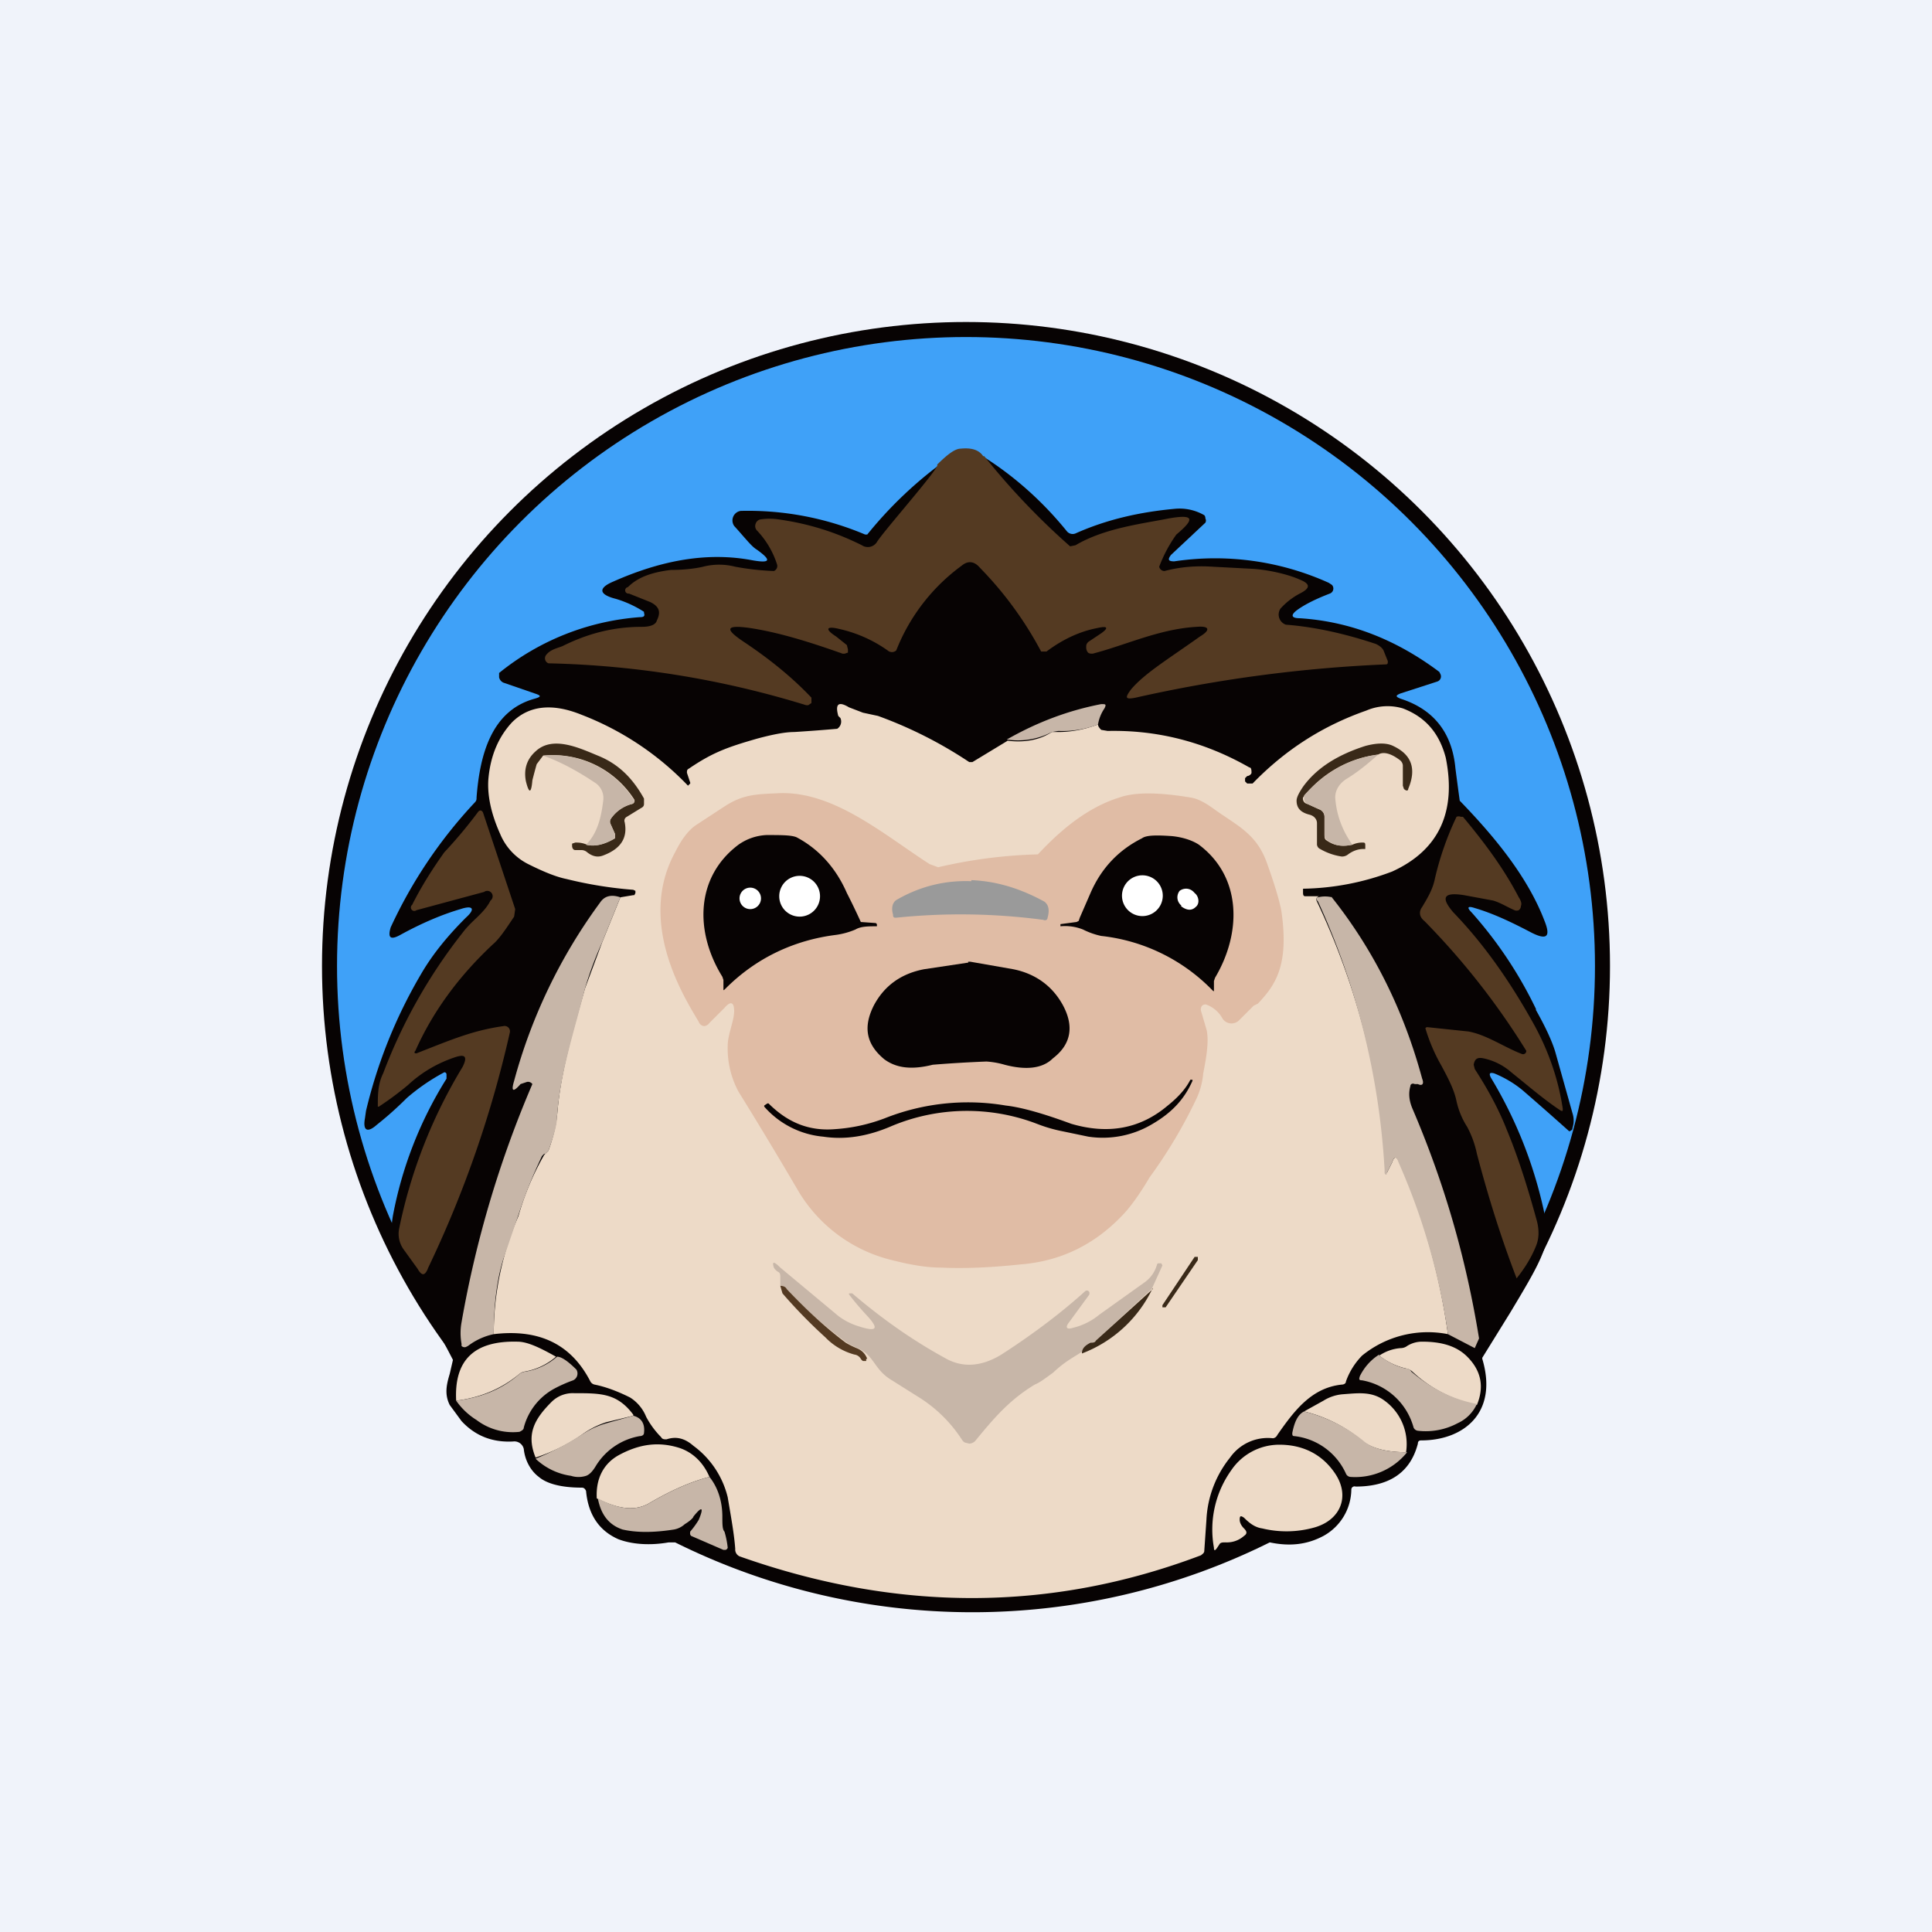 <!-- by TradingView --><svg width="18" height="18" viewBox="0 0 18 18" xmlns="http://www.w3.org/2000/svg"><path fill="#F0F3FA" d="M0 0h18v18H0z"/><circle cx="9" cy="9" r="6" fill="#070303"/><circle cx="9" cy="9" r="5.86" fill="#3FA1F8"/><path d="M14.31 9.4V9.4a3.87 3.87 0 0 0-.6-.9c-.05-.05-.03-.06.03-.04.17.05.34.13.53.23.14.07.18.04.12-.11-.16-.42-.48-.8-.79-1.12a36.7 36.7 0 0 1-.04-.3c-.03-.33-.2-.55-.51-.65-.05-.02-.05-.03 0-.05l.34-.11a.05.05 0 0 0 .03-.07l-.01-.02c-.4-.3-.83-.47-1.3-.5-.08 0-.09-.03-.02-.08.07-.05.17-.1.3-.15a.05.05 0 0 0 .02-.08l-.03-.02a2.57 2.57 0 0 0-1.44-.2c-.06 0-.06-.02-.03-.06l.32-.3a.04.04 0 0 0 0-.04.04.04 0 0 0-.01-.03.46.46 0 0 0-.27-.06c-.33.03-.64.1-.93.23a.07.07 0 0 1-.08-.02c-.21-.26-.47-.5-.77-.69-.43.49.27 1.16-.43.08a3.78 3.78 0 0 0-.66.64h-.02a2.8 2.8 0 0 0-1.16-.22.09.09 0 0 0-.06.14c.1.11.16.19.21.22.14.1.13.13-.04.1-.42-.08-.85 0-1.3.2-.14.06-.13.12.03.16a1.03 1.03 0 0 1 .26.12v.01c.01.03 0 .04-.04.04a2.36 2.36 0 0 0-1.31.52v.04a.07.07 0 0 0 .04.05l.29.1c.06.02.07.03 0 .05-.4.11-.51.52-.54.92 0 .02 0 .03-.02.05a4.38 4.38 0 0 0-.78 1.16c-.03.1 0 .12.09.07.2-.11.39-.19.56-.24.12-.04.14 0 .05.08-.17.17-.31.34-.42.53a4.61 4.61 0 0 0-.51 1.27l-.01.07c-.02.11.02.14.11.06.05-.04.15-.12.28-.25a1.88 1.88 0 0 1 .35-.24.02.02 0 0 1 .02.02v.04a3.68 3.68 0 0 0-.5 1.28c-.05.33 0 .4.19.69a8.38 8.38 0 0 1 .37.65l-.03.13c-.03.1-.05.19 0 .29l.11.15c.13.14.29.2.48.19a.09.09 0 0 1 .1.07c.01.1.06.2.14.26.07.06.2.1.4.1.02 0 .03.01.04.03.02.22.12.37.3.45.13.05.3.06.47.03h.06a6.22 6.22 0 0 0 5.54 0c.19.04.35.02.5-.06a.5.5 0 0 0 .26-.43.03.03 0 0 1 .04-.03c.26 0 .5-.09.58-.4 0-.02.01-.03.03-.03.4 0 .72-.26.57-.76v-.01l.26-.42c.3-.5.4-.67.32-.92a4.06 4.06 0 0 0-.5-1.27c-.02-.04-.01-.05.03-.04.1.04.2.1.28.17a32.12 32.12 0 0 1 .42.37.05.05 0 0 0 .03-.02v-.01a.22.22 0 0 0 0-.14l-.16-.57c-.03-.1-.09-.23-.18-.39Z" fill="#070303"/><path d="M9.17 4.25a6.65 6.65 0 0 0 .8.84l.05-.01c.27-.16.62-.2.87-.25.23-.04.25 0 .07.15a1.3 1.3 0 0 0-.16.3.05.05 0 0 0 .05.04c.15-.04.3-.05.45-.04l.38.02c.14.01.32.05.43.1.1.04.1.08 0 .13a.65.65 0 0 0-.18.14.1.1 0 0 0 .05.15c.26.02.54.08.84.18.04.02.06.04.07.06l.04.1c0 .02 0 .03-.02.03a13.12 13.12 0 0 0-2.33.31c-.1.02-.1 0-.04-.08.13-.15.33-.27.64-.49.1-.06.09-.1-.03-.09-.35.02-.66.17-.97.25-.02 0-.04 0-.05-.02a.07.07 0 0 1-.01-.04c0-.02 0-.03.02-.05l.12-.08c.07-.05.06-.07-.03-.05-.16.03-.32.1-.48.22H9.7a3.37 3.37 0 0 0-.57-.78c-.05-.06-.11-.07-.17-.02a1.79 1.79 0 0 0-.61.79.06.06 0 0 1-.08 0 1.25 1.25 0 0 0-.45-.2c-.12-.03-.14 0-.03.07l.1.08.01.04v.03l-.03.01h-.02c-.31-.11-.6-.2-.87-.24-.22-.03-.23.01-.05.13.24.16.45.33.63.52v.05l-.03.02h-.02a8.78 8.78 0 0 0-2.4-.39.05.05 0 0 1-.02-.08c.04-.05.1-.06.15-.08.24-.12.48-.18.74-.18.08 0 .13-.02.14-.06.04-.08.02-.13-.06-.17l-.2-.08a.03.03 0 0 1-.01-.06c.1-.1.24-.14.4-.16.15 0 .26-.02.3-.03a.6.6 0 0 1 .3 0 2.47 2.47 0 0 0 .36.04.05.05 0 0 0 .03-.06.82.82 0 0 0-.19-.32.06.06 0 0 1-.01-.06.06.06 0 0 1 .04-.04.56.56 0 0 1 .18 0c.28.04.53.12.77.24a.1.1 0 0 0 .14-.03c.06-.1.61-.72.56-.72.1-.1.17-.15.22-.15.1-.01.17.01.21.07Z" fill="#543A22"/><path d="M9.38 6.9c.15.02.3 0 .42-.08h.06c.14 0 .26-.03.37-.07 0 .02.02.04.03.05l.06.01c.46-.01.9.1 1.32.34.02 0 .02.03.02.05 0 .01-.02.03-.04.03l-.01.01-.01.01v.03l.02.02h.05c.31-.32.66-.54 1.06-.68a.5.5 0 0 1 .34-.02c.21.08.34.23.4.46.1.5-.06.86-.5 1.06a2.44 2.44 0 0 1-.83.16v.03c0 .02 0 .04.02.04h.25-.12c-.03.01-.03.03-.02.05a6.92 6.92 0 0 1 .65 2.53l.05-.1c.02-.06.04-.06.07 0a6.07 6.07 0 0 1 .45 1.6.97.97 0 0 0-.8.2.66.66 0 0 0-.15.24c0 .02-.02.03-.04.03-.28.03-.44.24-.6.47a.05.05 0 0 1-.04.03.43.43 0 0 0-.4.18 1 1 0 0 0-.22.58l-.02.29c0 .02-.02.03-.03.04-1.4.53-2.83.53-4.3.01a.07.07 0 0 1-.04-.07c-.01-.14-.04-.3-.07-.48a.84.84 0 0 0-.32-.48c-.08-.07-.16-.09-.25-.06-.02 0-.04 0-.05-.02a.8.8 0 0 1-.14-.19.38.38 0 0 0-.15-.18c-.12-.06-.23-.1-.33-.12a.06.06 0 0 1-.04-.03c-.18-.35-.48-.49-.9-.44a2.76 2.76 0 0 1 .23-1.1 2.53 2.53 0 0 1 .24-.57l.01-.01.03-.03c.05-.14.07-.24.08-.32.03-.41.15-.8.26-1.19l.16-.43.17-.42.12-.02h.01l.01-.02V8.3l-.02-.01a3.78 3.78 0 0 1-.62-.1c-.1-.02-.22-.07-.36-.14a.55.55 0 0 1-.26-.28c-.09-.2-.12-.37-.11-.51.02-.23.1-.4.22-.53.16-.16.38-.18.65-.07a2.73 2.73 0 0 1 .99.66l.02-.02a.01.01 0 0 0 0-.01L6.4 7.2c0-.02 0-.03.02-.04.22-.15.36-.2.64-.28.15-.04.26-.06.34-.06a16.32 16.32 0 0 0 .4-.03.08.08 0 0 0 .03-.1l-.02-.02c-.03-.11 0-.14.1-.08l.13.05.14.03a3.97 3.97 0 0 1 .85.43h.03l.33-.2Z" fill="#EDDAC7"/><path d="M10.23 6.75a.93.93 0 0 1-.37.06l-.06.01a.68.68 0 0 1-.42.07c.28-.16.57-.27.88-.33.04 0 .05 0 .03.04a.37.37 0 0 0-.06.15Z" fill="#C7B6A8"/><path d="M14.3 9.56c.13.24.22.5.26.77 0 .02 0 .03-.03.01-.15-.1-.3-.23-.45-.35a.57.57 0 0 0-.26-.13c-.05-.01-.08 0-.09.06l.01.04c.13.2.23.39.3.57.1.24.19.52.28.85.02.08.02.16-.01.23-.04.1-.1.2-.18.3-.15-.39-.27-.78-.37-1.16a.93.93 0 0 0-.09-.25.74.74 0 0 1-.1-.24c-.02-.1-.07-.2-.14-.33a1.64 1.64 0 0 1-.15-.35.02.02 0 0 1 .02-.01l.38.04c.17.03.34.15.5.21a.03.03 0 0 0 .04-.03 6.87 6.87 0 0 0-.95-1.21c-.05-.04-.05-.09-.02-.13.06-.1.1-.17.12-.27a2.8 2.8 0 0 1 .2-.57.05.05 0 0 1 .04 0h.02c.2.24.38.48.52.75.02.03.03.06.02.08a.05.05 0 0 1-.02.04.05.05 0 0 1-.04 0c-.07-.03-.13-.07-.2-.09l-.27-.05c-.19-.03-.22.02-.1.16.29.3.54.66.76 1.06Z" fill="#543A22"/><path d="m5.78 8.36-.17.42a3.3 3.3 0 0 0-.16.43c-.1.4-.23.78-.26 1.19 0 .08-.03.18-.08.32l-.03.03h-.01l-.02.02a4.53 4.53 0 0 0-.22.55l-.13.38c-.06.17-.1.42-.1.73a.6.6 0 0 0-.24.11l-.02.01a.04.04 0 0 1-.04-.01v-.02a.56.56 0 0 1 0-.2 9.97 9.97 0 0 1 .66-2.22.05.05 0 0 0-.05-.02l-.06.02c-.07.08-.09.07-.06-.03a5 5 0 0 1 .8-1.66c.04-.06.1-.08.19-.05ZM12.4 8.35c.4.5.68 1.07.85 1.7.02.05 0 .07-.04.05h-.03c-.02-.01-.04 0-.04.02-.02.07-.01.14.02.21.3.7.5 1.4.62 2.14l-.04.09-.25-.13a6.08 6.08 0 0 0-.46-1.6c-.02-.06-.04-.06-.06 0l-.05.1c0 .02-.01.02-.02 0v-.03a6.92 6.92 0 0 0-.62-2.5c-.02-.02-.02-.04 0-.04a.27.27 0 0 1 .13 0Z" fill="#C7B6A8"/><path d="M13.67 12.64c.13.13.16.28.09.45a1.25 1.25 0 0 1-.6-.31.12.12 0 0 0-.06-.03.63.63 0 0 1-.25-.12.41.41 0 0 1 .2-.07.1.1 0 0 0 .06-.02.26.26 0 0 1 .14-.04c.18 0 .32.04.42.14Z" fill="#EDDAC7"/><path d="M12.85 12.63c.07.05.15.1.25.12.02 0 .04.01.05.03.19.16.39.26.61.3a.36.36 0 0 1-.18.18.63.63 0 0 1-.37.07.05.05 0 0 1-.04-.03.61.61 0 0 0-.48-.44c-.03 0-.03-.01-.02-.04.04-.08.1-.15.18-.2Z" fill="#C7B6A8"/><path d="M3.89 9.81c.33-.13.52-.21.8-.25a.05.05 0 0 1 .06.06 10.33 10.33 0 0 1-.76 2.19c-.03.08-.06.08-.1.01l-.13-.18a.25.25 0 0 1-.04-.2 4.72 4.72 0 0 1 .59-1.5c.05-.1.02-.12-.07-.09-.15.05-.3.13-.44.26a2.95 2.95 0 0 1-.27.2.02.02 0 0 1-.01 0c0-.11 0-.21.05-.31a4.92 4.92 0 0 1 .74-1.31c.09-.12.2-.18.26-.3a.05.05 0 0 0-.06-.08l-.63.17a.03.03 0 0 1-.04-.05c.09-.18.2-.35.3-.49.15-.16.25-.29.31-.37.02-.03.04-.02.05 0l.3.9-.01.07c-.08.12-.14.21-.2.26-.32.3-.56.63-.72.99-.02.02 0 .03.02.02Z" fill="#543A22"/><path d="M5.18 12.64a.6.6 0 0 1-.3.14.11.11 0 0 0-.04.02c-.17.14-.36.22-.59.25-.02-.38.17-.56.57-.55.09 0 .2.05.36.14Z" fill="#EDDAC7"/><path d="M4.25 13.05c.23-.03.42-.1.59-.25a.11.11 0 0 1 .05-.02.6.6 0 0 0 .3-.14c.04 0 .1.04.18.12a.07.07 0 0 1-.03.1 1.3 1.3 0 0 0-.18.08.58.58 0 0 0-.28.36c0 .02-.02.03-.04.04a.56.56 0 0 1-.4-.11.65.65 0 0 1-.19-.18Z" fill="#C7B6A8"/><path d="m5.9 13.19-.25.06a.8.8 0 0 0-.22.11c-.14.1-.29.17-.44.22-.09-.22-.01-.36.15-.52a.28.28 0 0 1 .21-.08c.25 0 .4 0 .55.2ZM13.1 13.53c-.19 0-.32-.04-.4-.1a1.33 1.33 0 0 0-.55-.28l.18-.1a.4.4 0 0 1 .18-.06c.14-.01.27-.03.39.06a.5.5 0 0 1 .2.48Z" fill="#EDDAC7"/><path d="M12.15 13.15c.2.05.39.14.56.28.07.06.2.1.4.1a.62.62 0 0 1-.53.23.05.05 0 0 1-.04-.03.6.6 0 0 0-.48-.35c-.02 0-.02-.01-.02-.03.02-.1.05-.17.11-.2ZM4.99 13.59c.15-.06.3-.14.44-.23a.8.8 0 0 1 .22-.1l.25-.07c.08.02.11.08.1.16 0 .02-.02.03-.04.03a.6.6 0 0 0-.41.28c-.03.05-.06.08-.09.09a.23.23 0 0 1-.14 0A.6.6 0 0 1 5 13.6Z" fill="#C7B6A8"/><path d="M6.61 13.76c-.16.04-.35.12-.57.25-.13.07-.28.05-.48-.05-.01-.18.06-.32.2-.4.2-.11.38-.13.57-.07.12.04.22.13.28.27ZM11.55 14.16c0 .02.01.05.04.08s.03.05 0 .07a.24.24 0 0 1-.17.06c-.03 0-.05 0-.06.02l-.02.03c-.02.03-.03.03-.03 0a.95.95 0 0 1 .16-.72.54.54 0 0 1 .45-.24c.22 0 .4.09.52.27.14.21.05.43-.19.5a.96.96 0 0 1-.49.01c-.07-.01-.12-.05-.17-.1-.03-.02-.04-.02-.04.02Z" fill="#EDDAC7"/><path d="M5.57 13.96c.19.1.34.12.47.05.22-.13.41-.21.57-.25.08.1.12.23.12.37 0 .07 0 .12.02.14a.85.85 0 0 1 .03.15.03.03 0 0 1-.02.02h-.02l-.3-.13a.03.03 0 0 1-.01-.03v-.01a.8.8 0 0 0 .08-.11c.05-.12.03-.13-.05-.03 0 .01-.03.04-.08.07a.2.2 0 0 1-.1.05c-.19.03-.35.03-.48 0-.12-.04-.2-.13-.23-.29Z" fill="#C7B6A8"/><path d="M5.46 7.87c.08.02.17 0 .27-.06v-.04l-.04-.09a.05.05 0 0 1 0-.05.34.34 0 0 1 .2-.14.03.03 0 0 0 .02-.04.9.9 0 0 0-.85-.41L5 7.12a5.9 5.9 0 0 0-.04.15c-.01.12-.03.13-.06.01-.02-.1 0-.2.09-.28.16-.15.41-.03.58.04.2.08.33.22.43.4v.05c0 .02-.01.03-.03.04l-.13.08a.04.04 0 0 0-.02.05c.03.15-.04.25-.2.31-.05.02-.1.01-.15-.03a.08.08 0 0 0-.05-.02h-.06c-.02 0-.03-.02-.03-.04v-.02l.03-.01c.03 0 .06 0 .11.02ZM12.84 7.03a1.05 1.05 0 0 0-.7.4.05.05 0 0 0 .04.06l.11.05c.03.01.05.04.05.07v.17c0 .02 0 .04.02.05.07.05.15.06.24.04a.22.22 0 0 1 .1-.02c.02 0 .02.01.02.03v.03h-.02c-.05 0-.1.02-.14.05a.09.09 0 0 1-.06.02.56.56 0 0 1-.2-.07.05.05 0 0 1-.03-.05v-.19c0-.04-.03-.07-.07-.08-.08-.02-.12-.06-.12-.13 0-.03.02-.07.06-.13.13-.18.33-.3.58-.38.11-.03.2-.03.26 0 .17.08.22.21.14.4 0 .02-.02.02-.04 0l-.01-.03v-.19a.07.07 0 0 0-.03-.05c-.08-.06-.15-.08-.2-.05Z" fill="#392918"/><path d="M5.46 7.87c.1-.1.14-.24.16-.41a.17.17 0 0 0-.08-.17c-.15-.1-.31-.19-.48-.25a.9.9 0 0 1 .85.42.03.03 0 0 1-.02.03.34.34 0 0 0-.2.14.05.05 0 0 0 0 .05l.04.09v.04c-.1.06-.19.08-.27.06ZM12.84 7.03c-.1.09-.2.17-.3.23-.06.04-.1.1-.1.17.01.15.06.3.16.44-.1.02-.17.01-.23-.04a.06.06 0 0 1-.03-.05v-.17a.07.07 0 0 0-.05-.07l-.11-.05a.06.06 0 0 1-.03-.06v-.02c.2-.22.43-.35.7-.38Z" fill="#C7B6A8"/><path d="m11.72 9.35-.04.02-.14.14a.1.1 0 0 1-.15-.02.28.28 0 0 0-.15-.13.04.04 0 0 0-.04.01.05.05 0 0 0-.01.05l.05.17c.03.11-.01.31-.03.41a.69.69 0 0 1-.06.23 4.56 4.56 0 0 1-.44.74c-.1.17-.19.29-.26.36-.25.26-.56.42-.94.45-.28.03-.53.04-.74.03-.15 0-.31-.03-.5-.08a1.4 1.4 0 0 1-.83-.63 43.49 43.49 0 0 0-.56-.93.85.85 0 0 1-.1-.43c0-.1.06-.23.06-.32 0-.08-.03-.1-.09-.03l-.14.14a.07.07 0 0 1-.05.03.06.06 0 0 1-.05-.04c-.13-.22-.58-.92-.22-1.58.06-.12.12-.2.19-.25l.26-.17c.18-.12.3-.12.52-.13.51-.02.98.39 1.4.66l.08.03a4.58 4.58 0 0 1 .93-.12c.25-.27.5-.45.76-.53.14-.05.36-.05.66 0 .07.01.14.05.21.1.22.16.4.23.5.5.09.25.13.4.14.47.07.5-.06.68-.22.85Z" fill="#E0BCA5"/><path d="M11.16 11.71h-.03l-.3.45v.02h.03l.3-.44v-.03Z" fill="#392918"/><path d="m10.74 12-.53.49c-.16.15-.23.14-.4.3-.07.05-.12.09-.17.11-.23.14-.37.3-.55.52a.08.08 0 0 1-.06.03l-.04-.01a.08.08 0 0 1-.03-.03 1.3 1.3 0 0 0-.38-.38l-.27-.17c-.17-.1-.16-.23-.32-.3a.81.81 0 0 1-.1-.05c-.2-.15-.4-.32-.56-.5-.01-.02-.03-.03-.06-.03v-.08c0-.02 0-.04-.02-.05a.11.11 0 0 1-.04-.04c-.02-.06 0-.06.06 0l.54.45c.04.03.1.07.2.1.16.05.18.02.07-.1a2.7 2.7 0 0 1-.17-.2v-.01h.03c.27.23.55.43.86.6.17.1.35.08.53-.03.31-.2.57-.4.78-.59.01-.01.03-.01.04.01v.02l-.19.26c-.04.05-.02.07.04.05a.6.6 0 0 0 .24-.12l.42-.3a.3.3 0 0 0 .12-.17.02.02 0 0 1 .01-.01h.03l.01.02-.1.22Z" fill="#C7B6A8"/><path d="M8.07 12.66v.02h-.03a.06.06 0 0 1-.02-.02.08.08 0 0 0-.06-.04.59.59 0 0 1-.27-.16 4.73 4.73 0 0 1-.4-.41l-.02-.07c.03 0 .05.01.06.03.17.18.35.35.55.5a.8.8 0 0 0 .1.05c.05.02.08.05.1.1Z" fill="#543A22"/><path d="M10.74 12a1.2 1.2 0 0 1-.66.61c0-.04.02-.07.08-.1.02 0 .04 0 .05-.02l.53-.48Z" fill="#392918"/><path d="m8.02 8.59.14.01.01.01v.02c-.08 0-.15 0-.2.03a.71.71 0 0 1-.18.05c-.4.05-.75.22-1.03.5-.02.02-.02.02-.02 0v-.08l-.01-.03c-.26-.42-.25-.93.15-1.23a.49.49 0 0 1 .26-.09c.14 0 .23 0 .28.02.21.11.37.29.47.52a6.13 6.13 0 0 1 .13.27ZM10.06 8.55l.1-.23c.1-.23.26-.4.48-.51.04-.03.14-.03.28-.02.1.01.19.04.25.08.4.3.4.82.15 1.24l-.01.03v.08c0 .02 0 .02-.02 0a1.7 1.7 0 0 0-1.03-.5.7.7 0 0 1-.17-.06.45.45 0 0 0-.21-.03v-.02l.15-.02.02-.01.01-.03Z" fill="#070303"/><path d="M9.05 8.2c.24.01.46.08.68.2.04.03.05.08.03.15 0 .02-.02.03-.04.02a5.85 5.85 0 0 0-1.37-.02c-.02 0-.03 0-.03-.03-.02-.07 0-.12.04-.14.21-.12.44-.18.69-.17Z" fill="#9A9A9A"/><path d="M9.02 8.96h.02l.4.07c.2.04.36.15.46.33.11.2.08.37-.09.5-.1.1-.26.11-.45.06a.78.78 0 0 0-.17-.03 11.7 11.7 0 0 0-.5.03c-.2.05-.34.03-.45-.05-.17-.14-.2-.3-.1-.5.1-.19.26-.3.47-.34l.4-.06h.01ZM9.66 10.47a1.82 1.82 0 0 0-1.35.02c-.23.1-.44.13-.64.1a.83.83 0 0 1-.55-.28v-.01l.03-.02h.01c.18.18.38.26.62.24.15-.01.3-.04.46-.1a2.1 2.1 0 0 1 1.13-.12c.18.02.42.1.61.17.34.1.64.05.9-.17.1-.08.17-.16.21-.24h.02v.01c-.08.18-.2.3-.37.4a.9.9 0 0 1-.6.12l-.24-.05a1.38 1.38 0 0 1-.24-.07Z" fill="#070303"/><path d="M7.45 8.54a.19.19 0 1 0 0-.38.19.19 0 0 0 0 .38ZM6.99 8.47a.1.1 0 1 0 0-.2.1.1 0 0 0 0 .2ZM10.6 8.53a.19.19 0 1 0 0-.37.19.19 0 0 0 0 .37ZM11 8.44c.05.04.1.05.14.01.04-.03.03-.1-.01-.13-.04-.05-.1-.05-.14-.02-.03.04-.03.1.02.14Z" fill="#fff"/></svg>